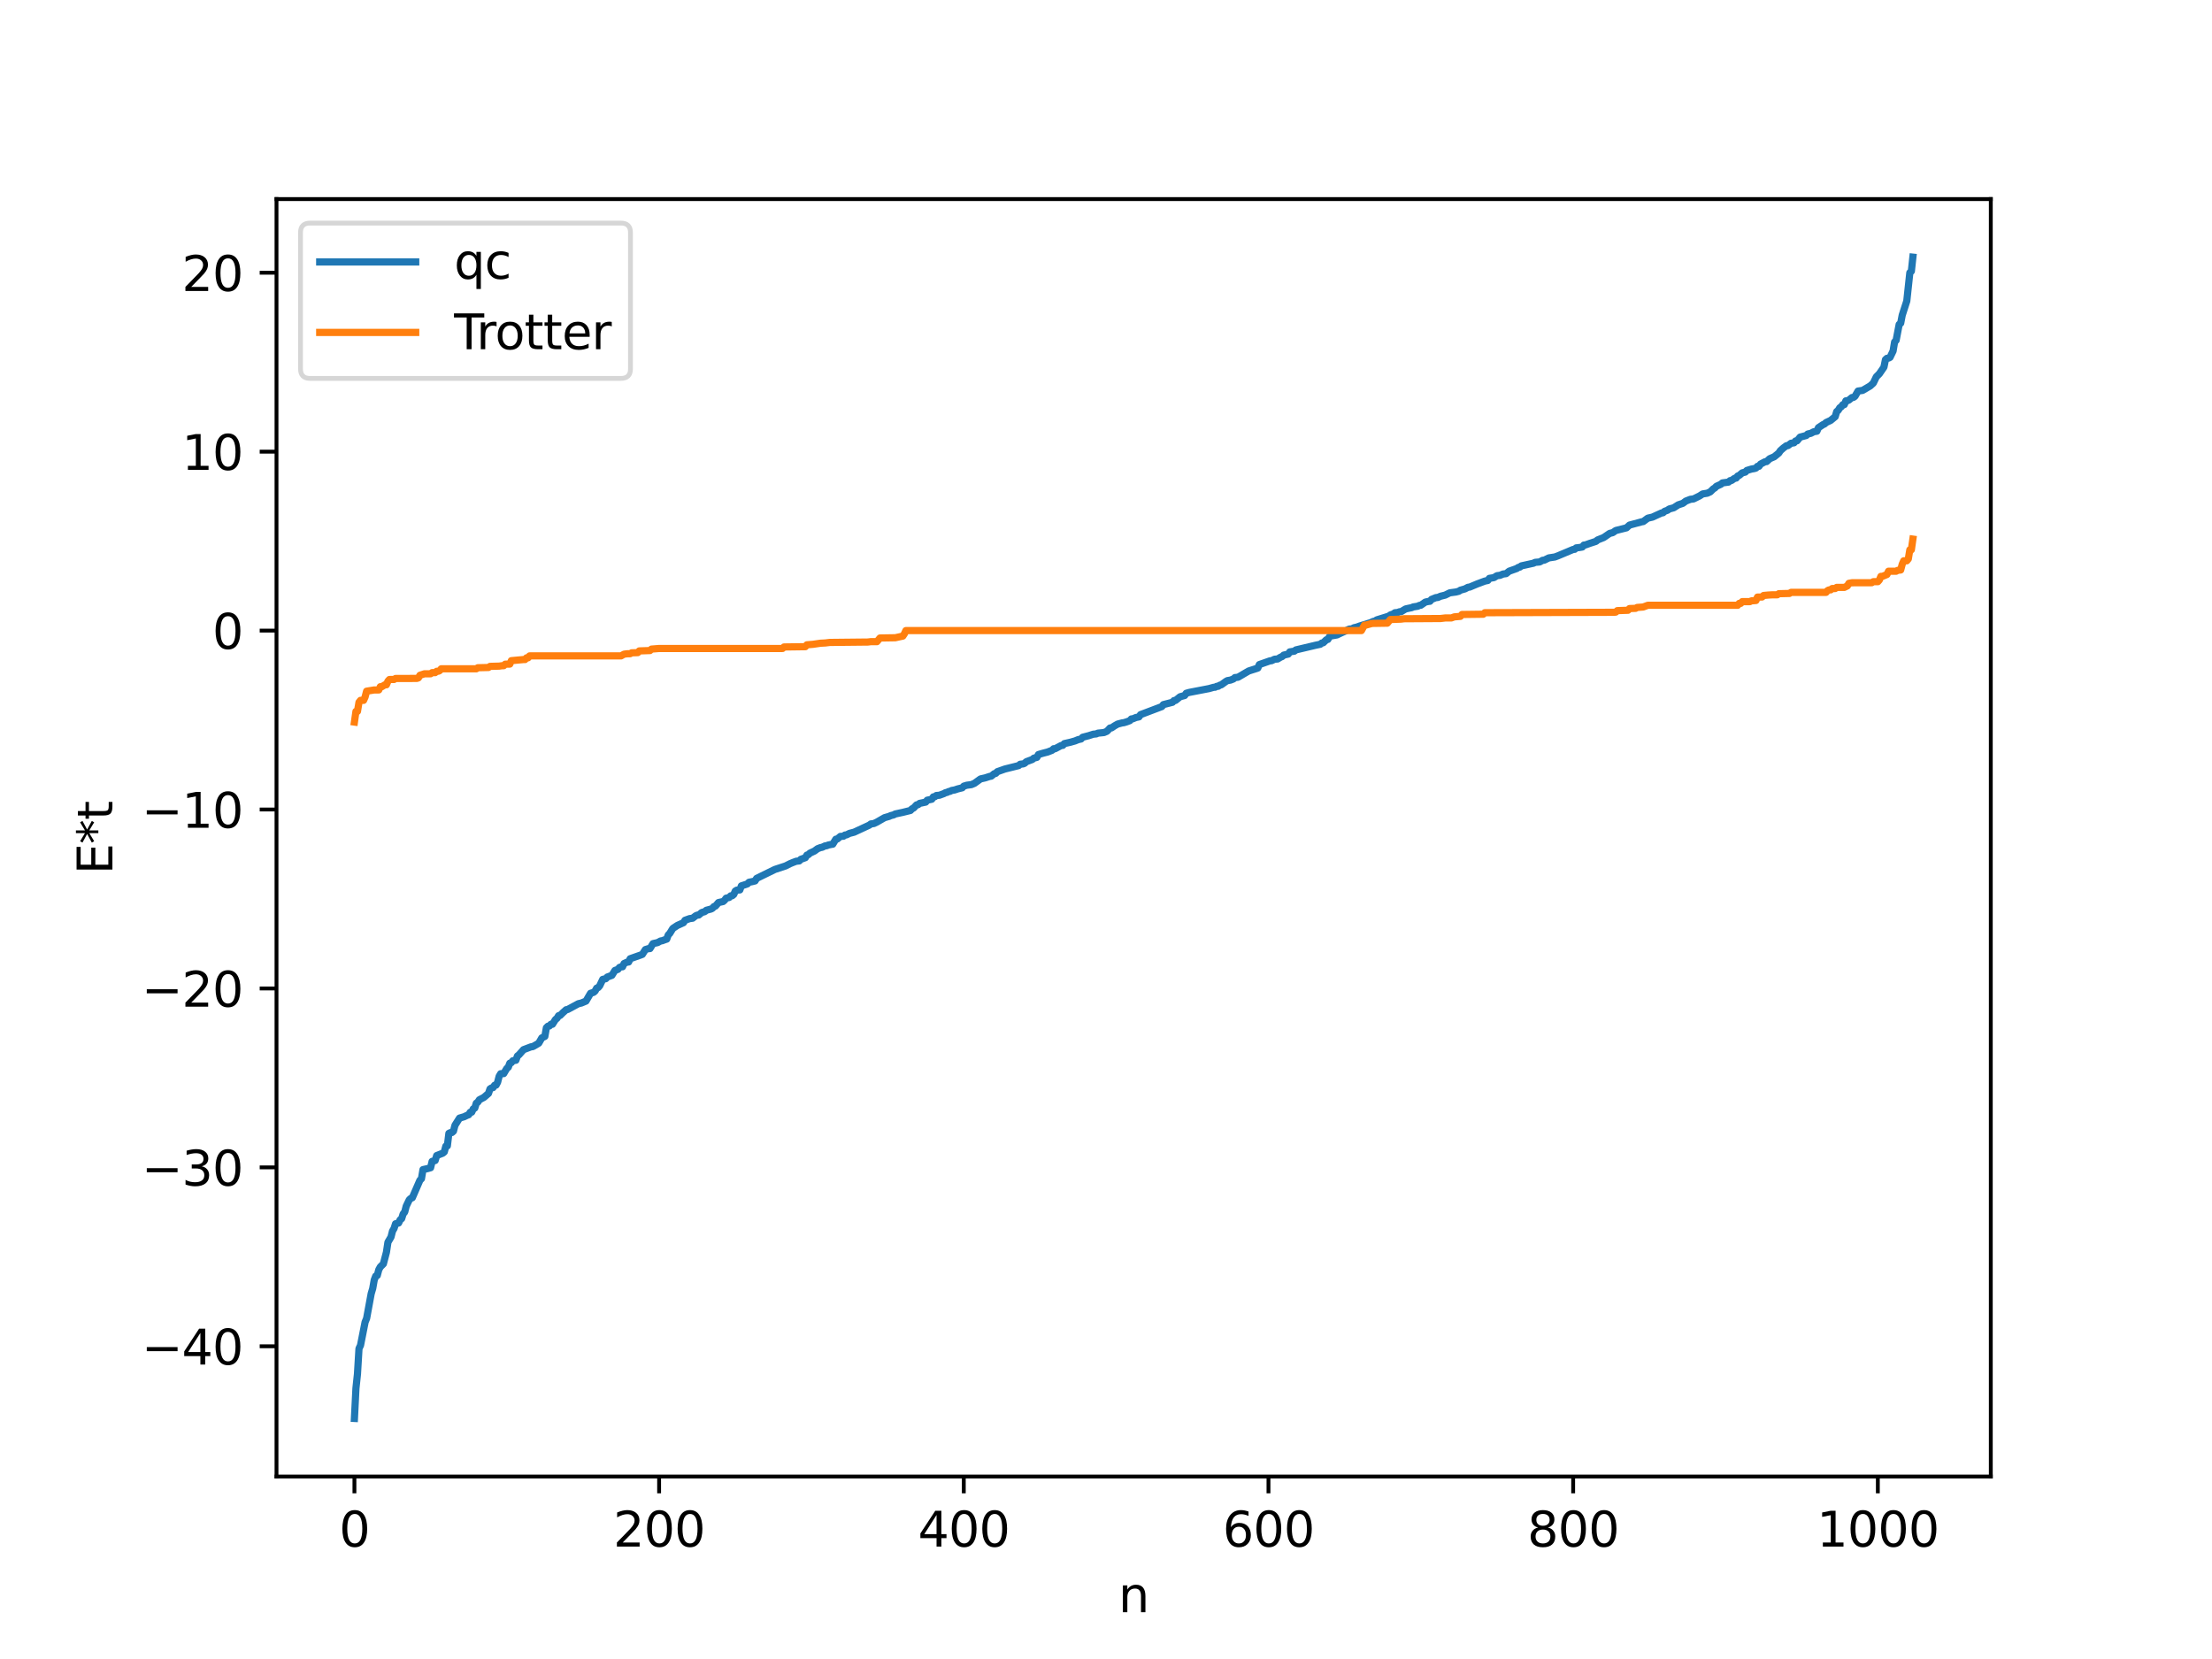 <?xml version="1.0" encoding="utf-8" standalone="no"?>
<!DOCTYPE svg PUBLIC "-//W3C//DTD SVG 1.1//EN"
  "http://www.w3.org/Graphics/SVG/1.1/DTD/svg11.dtd">
<svg xmlns:xlink="http://www.w3.org/1999/xlink" width="460.8pt" height="345.6pt" viewBox="0 0 460.8 345.6" xmlns="http://www.w3.org/2000/svg" version="1.1">
 <defs>
  <style type="text/css">*{stroke-linejoin: round; stroke-linecap: butt}</style>
 </defs>
 <g id="figure_1">
  <g id="patch_1">
   <path d="M 0 345.6 
L 460.8 345.6 
L 460.8 0 
L 0 0 
z
" style="fill: #ffffff"/>
  </g>
  <g id="axes_1">
   <g id="patch_2">
    <path d="M 57.6 307.584 
L 414.72 307.584 
L 414.72 41.472 
L 57.6 41.472 
z
" style="fill: #ffffff"/>
   </g>
   <g id="matplotlib.axis_1">
    <g id="xtick_1">
     <g id="line2d_1">
      <defs>
       <path id="me946440f01" d="M 0 0 
L 0 3.5 
" style="stroke: #000000; stroke-width: 0.8"/>
      </defs>
      <g>
       <use xlink:href="#me946440f01" x="73.833" y="307.584" style="stroke: #000000; stroke-width: 0.8"/>
      </g>
     </g>
     <g id="text_1">
      <!-- 0 -->
      <g transform="translate(70.651 322.182) scale(0.1 -0.1)">
       <defs>
        <path id="DejaVuSans-30" d="M 2034 4250 
Q 1547 4250 1301 3770 
Q 1056 3291 1056 2328 
Q 1056 1369 1301 889 
Q 1547 409 2034 409 
Q 2525 409 2770 889 
Q 3016 1369 3016 2328 
Q 3016 3291 2770 3770 
Q 2525 4250 2034 4250 
z
M 2034 4750 
Q 2819 4750 3233 4129 
Q 3647 3509 3647 2328 
Q 3647 1150 3233 529 
Q 2819 -91 2034 -91 
Q 1250 -91 836 529 
Q 422 1150 422 2328 
Q 422 3509 836 4129 
Q 1250 4750 2034 4750 
z
" transform="scale(0.016)"/>
       </defs>
       <use xlink:href="#DejaVuSans-30"/>
      </g>
     </g>
    </g>
    <g id="xtick_2">
     <g id="line2d_2">
      <g>
       <use xlink:href="#me946440f01" x="137.304" y="307.584" style="stroke: #000000; stroke-width: 0.8"/>
      </g>
     </g>
     <g id="text_2">
      <!-- 200 -->
      <g transform="translate(127.76 322.182) scale(0.1 -0.1)">
       <defs>
        <path id="DejaVuSans-32" d="M 1228 531 
L 3431 531 
L 3431 0 
L 469 0 
L 469 531 
Q 828 903 1448 1529 
Q 2069 2156 2228 2338 
Q 2531 2678 2651 2914 
Q 2772 3150 2772 3378 
Q 2772 3750 2511 3984 
Q 2250 4219 1831 4219 
Q 1534 4219 1204 4116 
Q 875 4013 500 3803 
L 500 4441 
Q 881 4594 1212 4672 
Q 1544 4750 1819 4750 
Q 2544 4750 2975 4387 
Q 3406 4025 3406 3419 
Q 3406 3131 3298 2873 
Q 3191 2616 2906 2266 
Q 2828 2175 2409 1742 
Q 1991 1309 1228 531 
z
" transform="scale(0.016)"/>
       </defs>
       <use xlink:href="#DejaVuSans-32"/>
       <use xlink:href="#DejaVuSans-30" x="63.623"/>
       <use xlink:href="#DejaVuSans-30" x="127.246"/>
      </g>
     </g>
    </g>
    <g id="xtick_3">
     <g id="line2d_3">
      <g>
       <use xlink:href="#me946440f01" x="200.775" y="307.584" style="stroke: #000000; stroke-width: 0.8"/>
      </g>
     </g>
     <g id="text_3">
      <!-- 400 -->
      <g transform="translate(191.231 322.182) scale(0.1 -0.1)">
       <defs>
        <path id="DejaVuSans-34" d="M 2419 4116 
L 825 1625 
L 2419 1625 
L 2419 4116 
z
M 2253 4666 
L 3047 4666 
L 3047 1625 
L 3713 1625 
L 3713 1100 
L 3047 1100 
L 3047 0 
L 2419 0 
L 2419 1100 
L 313 1100 
L 313 1709 
L 2253 4666 
z
" transform="scale(0.016)"/>
       </defs>
       <use xlink:href="#DejaVuSans-34"/>
       <use xlink:href="#DejaVuSans-30" x="63.623"/>
       <use xlink:href="#DejaVuSans-30" x="127.246"/>
      </g>
     </g>
    </g>
    <g id="xtick_4">
     <g id="line2d_4">
      <g>
       <use xlink:href="#me946440f01" x="264.246" y="307.584" style="stroke: #000000; stroke-width: 0.8"/>
      </g>
     </g>
     <g id="text_4">
      <!-- 600 -->
      <g transform="translate(254.702 322.182) scale(0.1 -0.1)">
       <defs>
        <path id="DejaVuSans-36" d="M 2113 2584 
Q 1688 2584 1439 2293 
Q 1191 2003 1191 1497 
Q 1191 994 1439 701 
Q 1688 409 2113 409 
Q 2538 409 2786 701 
Q 3034 994 3034 1497 
Q 3034 2003 2786 2293 
Q 2538 2584 2113 2584 
z
M 3366 4563 
L 3366 3988 
Q 3128 4100 2886 4159 
Q 2644 4219 2406 4219 
Q 1781 4219 1451 3797 
Q 1122 3375 1075 2522 
Q 1259 2794 1537 2939 
Q 1816 3084 2150 3084 
Q 2853 3084 3261 2657 
Q 3669 2231 3669 1497 
Q 3669 778 3244 343 
Q 2819 -91 2113 -91 
Q 1303 -91 875 529 
Q 447 1150 447 2328 
Q 447 3434 972 4092 
Q 1497 4750 2381 4750 
Q 2619 4750 2861 4703 
Q 3103 4656 3366 4563 
z
" transform="scale(0.016)"/>
       </defs>
       <use xlink:href="#DejaVuSans-36"/>
       <use xlink:href="#DejaVuSans-30" x="63.623"/>
       <use xlink:href="#DejaVuSans-30" x="127.246"/>
      </g>
     </g>
    </g>
    <g id="xtick_5">
     <g id="line2d_5">
      <g>
       <use xlink:href="#me946440f01" x="327.717" y="307.584" style="stroke: #000000; stroke-width: 0.8"/>
      </g>
     </g>
     <g id="text_5">
      <!-- 800 -->
      <g transform="translate(318.173 322.182) scale(0.1 -0.1)">
       <defs>
        <path id="DejaVuSans-38" d="M 2034 2216 
Q 1584 2216 1326 1975 
Q 1069 1734 1069 1313 
Q 1069 891 1326 650 
Q 1584 409 2034 409 
Q 2484 409 2743 651 
Q 3003 894 3003 1313 
Q 3003 1734 2745 1975 
Q 2488 2216 2034 2216 
z
M 1403 2484 
Q 997 2584 770 2862 
Q 544 3141 544 3541 
Q 544 4100 942 4425 
Q 1341 4750 2034 4750 
Q 2731 4750 3128 4425 
Q 3525 4100 3525 3541 
Q 3525 3141 3298 2862 
Q 3072 2584 2669 2484 
Q 3125 2378 3379 2068 
Q 3634 1759 3634 1313 
Q 3634 634 3220 271 
Q 2806 -91 2034 -91 
Q 1263 -91 848 271 
Q 434 634 434 1313 
Q 434 1759 690 2068 
Q 947 2378 1403 2484 
z
M 1172 3481 
Q 1172 3119 1398 2916 
Q 1625 2713 2034 2713 
Q 2441 2713 2670 2916 
Q 2900 3119 2900 3481 
Q 2900 3844 2670 4047 
Q 2441 4250 2034 4250 
Q 1625 4250 1398 4047 
Q 1172 3844 1172 3481 
z
" transform="scale(0.016)"/>
       </defs>
       <use xlink:href="#DejaVuSans-38"/>
       <use xlink:href="#DejaVuSans-30" x="63.623"/>
       <use xlink:href="#DejaVuSans-30" x="127.246"/>
      </g>
     </g>
    </g>
    <g id="xtick_6">
     <g id="line2d_6">
      <g>
       <use xlink:href="#me946440f01" x="391.188" y="307.584" style="stroke: #000000; stroke-width: 0.8"/>
      </g>
     </g>
     <g id="text_6">
      <!-- 1000 -->
      <g transform="translate(378.463 322.182) scale(0.1 -0.1)">
       <defs>
        <path id="DejaVuSans-31" d="M 794 531 
L 1825 531 
L 1825 4091 
L 703 3866 
L 703 4441 
L 1819 4666 
L 2450 4666 
L 2450 531 
L 3481 531 
L 3481 0 
L 794 0 
L 794 531 
z
" transform="scale(0.016)"/>
       </defs>
       <use xlink:href="#DejaVuSans-31"/>
       <use xlink:href="#DejaVuSans-30" x="63.623"/>
       <use xlink:href="#DejaVuSans-30" x="127.246"/>
       <use xlink:href="#DejaVuSans-30" x="190.869"/>
      </g>
     </g>
    </g>
    <g id="text_7">
     <!-- n -->
     <g transform="translate(232.991 335.861) scale(0.1 -0.1)">
      <defs>
       <path id="DejaVuSans-6e" d="M 3513 2113 
L 3513 0 
L 2938 0 
L 2938 2094 
Q 2938 2591 2744 2837 
Q 2550 3084 2163 3084 
Q 1697 3084 1428 2787 
Q 1159 2491 1159 1978 
L 1159 0 
L 581 0 
L 581 3500 
L 1159 3500 
L 1159 2956 
Q 1366 3272 1645 3428 
Q 1925 3584 2291 3584 
Q 2894 3584 3203 3211 
Q 3513 2838 3513 2113 
z
" transform="scale(0.016)"/>
      </defs>
      <use xlink:href="#DejaVuSans-6e"/>
     </g>
    </g>
   </g>
   <g id="matplotlib.axis_2">
    <g id="ytick_1">
     <g id="line2d_7">
      <defs>
       <path id="m205c041dcc" d="M 0 0 
L -3.5 0 
" style="stroke: #000000; stroke-width: 0.8"/>
      </defs>
      <g>
       <use xlink:href="#m205c041dcc" x="57.6" y="280.46" style="stroke: #000000; stroke-width: 0.8"/>
      </g>
     </g>
     <g id="text_8">
      <!-- −40 -->
      <g transform="translate(29.495 284.259) scale(0.1 -0.1)">
       <defs>
        <path id="DejaVuSans-2212" d="M 678 2272 
L 4684 2272 
L 4684 1741 
L 678 1741 
L 678 2272 
z
" transform="scale(0.016)"/>
       </defs>
       <use xlink:href="#DejaVuSans-2212"/>
       <use xlink:href="#DejaVuSans-34" x="83.789"/>
       <use xlink:href="#DejaVuSans-30" x="147.412"/>
      </g>
     </g>
    </g>
    <g id="ytick_2">
     <g id="line2d_8">
      <g>
       <use xlink:href="#m205c041dcc" x="57.6" y="243.186" style="stroke: #000000; stroke-width: 0.8"/>
      </g>
     </g>
     <g id="text_9">
      <!-- −30 -->
      <g transform="translate(29.495 246.985) scale(0.1 -0.1)">
       <defs>
        <path id="DejaVuSans-33" d="M 2597 2516 
Q 3050 2419 3304 2112 
Q 3559 1806 3559 1356 
Q 3559 666 3084 287 
Q 2609 -91 1734 -91 
Q 1441 -91 1130 -33 
Q 819 25 488 141 
L 488 750 
Q 750 597 1062 519 
Q 1375 441 1716 441 
Q 2309 441 2620 675 
Q 2931 909 2931 1356 
Q 2931 1769 2642 2001 
Q 2353 2234 1838 2234 
L 1294 2234 
L 1294 2753 
L 1863 2753 
Q 2328 2753 2575 2939 
Q 2822 3125 2822 3475 
Q 2822 3834 2567 4026 
Q 2313 4219 1838 4219 
Q 1578 4219 1281 4162 
Q 984 4106 628 3988 
L 628 4550 
Q 988 4650 1302 4700 
Q 1616 4750 1894 4750 
Q 2613 4750 3031 4423 
Q 3450 4097 3450 3541 
Q 3450 3153 3228 2886 
Q 3006 2619 2597 2516 
z
" transform="scale(0.016)"/>
       </defs>
       <use xlink:href="#DejaVuSans-2212"/>
       <use xlink:href="#DejaVuSans-33" x="83.789"/>
       <use xlink:href="#DejaVuSans-30" x="147.412"/>
      </g>
     </g>
    </g>
    <g id="ytick_3">
     <g id="line2d_9">
      <g>
       <use xlink:href="#m205c041dcc" x="57.6" y="205.912" style="stroke: #000000; stroke-width: 0.8"/>
      </g>
     </g>
     <g id="text_10">
      <!-- −20 -->
      <g transform="translate(29.495 209.711) scale(0.1 -0.1)">
       <use xlink:href="#DejaVuSans-2212"/>
       <use xlink:href="#DejaVuSans-32" x="83.789"/>
       <use xlink:href="#DejaVuSans-30" x="147.412"/>
      </g>
     </g>
    </g>
    <g id="ytick_4">
     <g id="line2d_10">
      <g>
       <use xlink:href="#m205c041dcc" x="57.6" y="168.637" style="stroke: #000000; stroke-width: 0.8"/>
      </g>
     </g>
     <g id="text_11">
      <!-- −10 -->
      <g transform="translate(29.495 172.437) scale(0.1 -0.1)">
       <use xlink:href="#DejaVuSans-2212"/>
       <use xlink:href="#DejaVuSans-31" x="83.789"/>
       <use xlink:href="#DejaVuSans-30" x="147.412"/>
      </g>
     </g>
    </g>
    <g id="ytick_5">
     <g id="line2d_11">
      <g>
       <use xlink:href="#m205c041dcc" x="57.6" y="131.363" style="stroke: #000000; stroke-width: 0.8"/>
      </g>
     </g>
     <g id="text_12">
      <!-- 0 -->
      <g transform="translate(44.237 135.162) scale(0.1 -0.1)">
       <use xlink:href="#DejaVuSans-30"/>
      </g>
     </g>
    </g>
    <g id="ytick_6">
     <g id="line2d_12">
      <g>
       <use xlink:href="#m205c041dcc" x="57.6" y="94.089" style="stroke: #000000; stroke-width: 0.8"/>
      </g>
     </g>
     <g id="text_13">
      <!-- 10 -->
      <g transform="translate(37.875 97.888) scale(0.1 -0.1)">
       <use xlink:href="#DejaVuSans-31"/>
       <use xlink:href="#DejaVuSans-30" x="63.623"/>
      </g>
     </g>
    </g>
    <g id="ytick_7">
     <g id="line2d_13">
      <g>
       <use xlink:href="#m205c041dcc" x="57.6" y="56.815" style="stroke: #000000; stroke-width: 0.8"/>
      </g>
     </g>
     <g id="text_14">
      <!-- 20 -->
      <g transform="translate(37.875 60.614) scale(0.1 -0.1)">
       <use xlink:href="#DejaVuSans-32"/>
       <use xlink:href="#DejaVuSans-30" x="63.623"/>
      </g>
     </g>
    </g>
    <g id="text_15">
     <!-- E*t -->
     <g transform="translate(23.416 182.148) rotate(-90) scale(0.1 -0.1)">
      <defs>
       <path id="DejaVuSans-45" d="M 628 4666 
L 3578 4666 
L 3578 4134 
L 1259 4134 
L 1259 2753 
L 3481 2753 
L 3481 2222 
L 1259 2222 
L 1259 531 
L 3634 531 
L 3634 0 
L 628 0 
L 628 4666 
z
" transform="scale(0.016)"/>
       <path id="DejaVuSans-2a" d="M 3009 3897 
L 1888 3291 
L 3009 2681 
L 2828 2375 
L 1778 3009 
L 1778 1831 
L 1422 1831 
L 1422 3009 
L 372 2375 
L 191 2681 
L 1313 3291 
L 191 3897 
L 372 4206 
L 1422 3572 
L 1422 4750 
L 1778 4750 
L 1778 3572 
L 2828 4206 
L 3009 3897 
z
" transform="scale(0.016)"/>
       <path id="DejaVuSans-74" d="M 1172 4494 
L 1172 3500 
L 2356 3500 
L 2356 3053 
L 1172 3053 
L 1172 1153 
Q 1172 725 1289 603 
Q 1406 481 1766 481 
L 2356 481 
L 2356 0 
L 1766 0 
Q 1100 0 847 248 
Q 594 497 594 1153 
L 594 3053 
L 172 3053 
L 172 3500 
L 594 3500 
L 594 4494 
L 1172 4494 
z
" transform="scale(0.016)"/>
      </defs>
      <use xlink:href="#DejaVuSans-45"/>
      <use xlink:href="#DejaVuSans-2a" x="63.184"/>
      <use xlink:href="#DejaVuSans-74" x="113.184"/>
     </g>
    </g>
   </g>
   <g id="line2d_14">
    <path d="M 73.833 295.488 
L 74.15 289.204 
L 74.467 286.227 
L 74.785 280.932 
L 75.102 280.257 
L 76.054 275.429 
L 76.372 274.648 
L 77.324 269.487 
L 77.641 268.42 
L 77.958 266.646 
L 78.276 265.821 
L 78.593 265.701 
L 78.91 264.495 
L 79.228 263.919 
L 79.862 263.285 
L 80.497 260.873 
L 80.815 258.773 
L 81.449 257.7 
L 81.767 256.456 
L 82.084 255.918 
L 82.401 254.931 
L 83.036 254.778 
L 83.353 254.112 
L 83.671 253.865 
L 83.988 252.871 
L 84.305 252.489 
L 84.623 251.265 
L 85.258 249.943 
L 85.575 249.652 
L 85.892 249.513 
L 87.479 245.863 
L 87.796 245.551 
L 88.114 243.647 
L 89.066 243.439 
L 89.7 243.263 
L 90.018 241.939 
L 90.653 241.76 
L 90.97 240.728 
L 92.239 240.227 
L 92.557 239.955 
L 92.874 238.766 
L 93.191 238.714 
L 93.509 236.101 
L 93.826 235.942 
L 94.143 235.924 
L 94.461 235.646 
L 94.778 234.421 
L 95.73 232.92 
L 96.682 232.639 
L 97.317 232.336 
L 97.634 232.222 
L 97.952 231.705 
L 98.269 231.681 
L 98.586 231 
L 98.904 230.834 
L 99.221 229.816 
L 99.539 229.593 
L 99.856 229.106 
L 100.808 228.605 
L 101.76 227.781 
L 102.077 226.841 
L 102.395 226.635 
L 102.712 226.57 
L 103.029 226.087 
L 103.347 226.043 
L 103.664 225.441 
L 103.981 224.214 
L 104.299 223.676 
L 104.934 223.651 
L 105.568 222.585 
L 105.886 222.32 
L 106.203 221.488 
L 106.52 221.373 
L 106.838 220.972 
L 107.472 220.869 
L 107.79 219.985 
L 108.107 219.741 
L 109.059 218.665 
L 110.646 218.064 
L 110.963 218.041 
L 111.598 217.689 
L 112.233 217.311 
L 112.867 216.21 
L 113.502 215.907 
L 113.82 214.101 
L 114.137 213.783 
L 114.454 213.728 
L 114.772 213.374 
L 115.089 213.368 
L 115.724 212.368 
L 116.041 212.132 
L 116.358 211.592 
L 116.676 211.536 
L 117.31 210.913 
L 117.945 210.345 
L 118.262 210.293 
L 120.484 209.094 
L 121.119 208.945 
L 122.071 208.545 
L 123.023 206.919 
L 123.658 206.725 
L 123.975 206.441 
L 124.292 205.852 
L 124.61 205.723 
L 124.927 205.359 
L 125.562 204.019 
L 126.196 203.883 
L 126.514 203.531 
L 127.466 203.185 
L 128.1 202.165 
L 128.735 201.931 
L 129.053 201.537 
L 129.37 201.407 
L 129.687 201.399 
L 130.005 200.718 
L 130.639 200.423 
L 130.957 200.4 
L 131.274 199.721 
L 133.496 198.937 
L 133.813 198.811 
L 134.448 197.812 
L 135.082 197.617 
L 135.4 197.606 
L 136.034 196.571 
L 136.986 196.362 
L 137.621 196.015 
L 137.939 195.974 
L 138.573 195.737 
L 138.891 195.635 
L 139.208 194.763 
L 139.525 194.447 
L 140.16 193.411 
L 141.112 192.782 
L 142.381 192.214 
L 142.699 191.714 
L 143.651 191.365 
L 144.286 191.278 
L 144.92 190.788 
L 145.238 190.637 
L 145.555 190.618 
L 146.19 190.091 
L 146.824 189.907 
L 147.142 189.627 
L 148.094 189.373 
L 148.411 189.219 
L 148.729 188.858 
L 149.046 188.755 
L 149.681 188.015 
L 150.633 187.808 
L 150.95 187.53 
L 151.267 187.105 
L 151.902 186.962 
L 152.22 186.62 
L 152.537 186.597 
L 152.854 186.333 
L 153.172 185.626 
L 153.489 185.434 
L 154.124 185.386 
L 154.441 184.543 
L 155.393 184.239 
L 155.71 184.123 
L 156.028 183.794 
L 156.662 183.668 
L 157.297 183.513 
L 157.615 182.987 
L 161.423 181.12 
L 163.644 180.393 
L 164.596 179.912 
L 165.231 179.651 
L 165.866 179.412 
L 166.5 179.345 
L 166.818 179.014 
L 167.77 178.673 
L 168.087 178.136 
L 168.405 178.03 
L 168.722 177.725 
L 169.674 177.282 
L 170.309 176.808 
L 170.943 176.562 
L 171.261 176.509 
L 171.896 176.204 
L 172.213 176.182 
L 172.53 176.039 
L 173.165 175.908 
L 173.482 175.859 
L 174.117 174.821 
L 174.434 174.775 
L 175.069 174.238 
L 175.704 174.199 
L 176.021 173.954 
L 176.339 173.921 
L 176.973 173.605 
L 177.925 173.361 
L 181.099 171.888 
L 181.416 171.642 
L 182.051 171.554 
L 182.686 171.249 
L 184.272 170.336 
L 185.224 170.065 
L 185.542 169.91 
L 186.177 169.747 
L 186.494 169.568 
L 188.081 169.226 
L 189.667 168.833 
L 189.985 168.482 
L 190.302 168.35 
L 190.937 167.674 
L 191.254 167.627 
L 191.572 167.359 
L 192.841 167.091 
L 193.158 166.696 
L 194.11 166.495 
L 194.428 166.001 
L 194.745 165.972 
L 195.062 165.716 
L 195.697 165.664 
L 196.649 165.312 
L 196.967 165.122 
L 197.284 165.08 
L 197.601 164.897 
L 197.919 164.85 
L 198.236 164.672 
L 198.871 164.563 
L 199.505 164.348 
L 200.458 164.112 
L 200.775 163.767 
L 201.41 163.577 
L 202.362 163.449 
L 202.996 163.182 
L 204.266 162.263 
L 205.218 162.05 
L 206.17 161.741 
L 206.487 161.688 
L 207.122 161.176 
L 207.439 161.103 
L 207.757 160.761 
L 209.343 160.199 
L 212.2 159.491 
L 212.517 159.21 
L 213.152 159.13 
L 213.469 158.998 
L 213.786 158.686 
L 215.056 158.212 
L 215.373 157.935 
L 216.008 157.772 
L 216.325 157.184 
L 217.277 156.905 
L 218.229 156.661 
L 219.181 156.293 
L 219.499 155.97 
L 219.816 155.968 
L 221.086 155.291 
L 221.403 155.274 
L 221.72 154.905 
L 222.99 154.619 
L 223.942 154.35 
L 224.577 154.09 
L 225.211 153.942 
L 225.529 153.586 
L 226.798 153.256 
L 227.75 152.949 
L 228.385 152.885 
L 228.702 152.731 
L 229.972 152.603 
L 230.606 152.337 
L 231.241 151.653 
L 231.558 151.63 
L 232.193 151.2 
L 232.828 150.839 
L 233.78 150.587 
L 234.097 150.554 
L 234.732 150.362 
L 235.367 150.121 
L 235.684 149.769 
L 236.001 149.734 
L 236.636 149.471 
L 237.271 149.339 
L 237.588 148.876 
L 242.031 147.195 
L 242.348 146.785 
L 244.253 146.296 
L 244.57 145.94 
L 244.887 145.91 
L 245.522 145.401 
L 245.839 145.142 
L 246.791 144.887 
L 247.109 144.424 
L 247.743 144.241 
L 251.869 143.445 
L 252.821 143.178 
L 253.139 143.159 
L 253.456 142.977 
L 253.773 142.967 
L 254.091 142.74 
L 254.408 142.665 
L 255.36 141.975 
L 255.677 141.787 
L 256.312 141.681 
L 256.947 141.438 
L 257.264 141.15 
L 257.899 141.085 
L 260.12 139.783 
L 262.024 139.166 
L 262.342 138.444 
L 264.563 137.663 
L 264.881 137.642 
L 265.515 137.329 
L 266.15 137.278 
L 266.785 136.893 
L 267.102 136.773 
L 267.42 136.472 
L 268.372 136.255 
L 268.689 135.796 
L 269.641 135.648 
L 269.958 135.388 
L 274.084 134.411 
L 275.036 134.212 
L 275.353 133.955 
L 275.671 133.889 
L 276.305 133.274 
L 276.623 133.202 
L 276.94 132.653 
L 277.258 132.489 
L 278.527 132.264 
L 279.479 131.805 
L 280.114 131.527 
L 281.066 131.053 
L 281.7 130.99 
L 282.018 130.781 
L 282.653 130.63 
L 283.287 130.397 
L 285.509 129.711 
L 286.143 129.424 
L 286.461 129.411 
L 286.778 129.14 
L 289.317 128.352 
L 289.634 128.106 
L 290.269 127.882 
L 290.586 127.647 
L 291.221 127.582 
L 291.539 127.435 
L 291.856 127.434 
L 292.808 126.856 
L 293.443 126.713 
L 294.077 126.586 
L 294.395 126.434 
L 295.029 126.337 
L 295.347 126.287 
L 295.664 126.119 
L 295.981 126.083 
L 296.934 125.422 
L 297.568 125.288 
L 297.886 125.255 
L 298.203 124.869 
L 299.155 124.484 
L 299.472 124.481 
L 300.107 124.206 
L 301.059 123.97 
L 302.011 123.497 
L 303.281 123.325 
L 303.915 123.167 
L 304.233 122.942 
L 305.185 122.675 
L 305.82 122.336 
L 306.137 122.311 
L 307.724 121.646 
L 309.31 121.054 
L 309.945 120.92 
L 310.262 120.483 
L 311.215 120.328 
L 311.849 119.929 
L 312.484 119.85 
L 313.119 119.579 
L 313.753 119.499 
L 314.388 118.988 
L 315.975 118.427 
L 316.292 118.199 
L 316.61 118.138 
L 316.927 117.883 
L 319.466 117.321 
L 319.783 117.148 
L 320.735 117.068 
L 321.37 116.717 
L 321.687 116.699 
L 322.639 116.224 
L 323.909 116.029 
L 324.543 115.791 
L 327.717 114.457 
L 328.034 114.432 
L 328.352 114.137 
L 328.986 114.063 
L 329.621 113.956 
L 329.939 113.555 
L 330.256 113.527 
L 331.208 113.185 
L 332.477 112.774 
L 332.795 112.486 
L 334.064 111.983 
L 335.334 111.114 
L 335.968 110.957 
L 336.603 110.514 
L 338.824 109.958 
L 339.459 109.384 
L 341.998 108.702 
L 342.315 108.649 
L 343.267 107.945 
L 344.22 107.728 
L 346.124 106.861 
L 346.441 106.816 
L 346.758 106.52 
L 347.393 106.289 
L 347.71 106.039 
L 348.662 105.78 
L 349.615 105.169 
L 350.567 104.853 
L 351.201 104.378 
L 352.153 104.012 
L 352.788 103.94 
L 354.058 103.31 
L 354.692 102.894 
L 355.644 102.747 
L 356.279 102.46 
L 356.914 101.834 
L 357.231 101.654 
L 357.548 101.308 
L 358.5 100.88 
L 358.818 100.599 
L 360.087 100.428 
L 360.405 100.131 
L 360.722 100.08 
L 361.357 99.636 
L 361.674 99.596 
L 361.991 99.165 
L 362.309 99.039 
L 362.943 98.502 
L 363.578 98.347 
L 363.896 98.007 
L 364.848 97.715 
L 365.482 97.604 
L 365.8 97.499 
L 366.117 97.146 
L 366.434 97.14 
L 366.752 96.682 
L 367.704 96.183 
L 368.021 96.157 
L 368.656 95.561 
L 369.291 95.285 
L 369.608 95.15 
L 370.56 94.367 
L 370.877 93.889 
L 371.512 93.321 
L 372.147 92.855 
L 372.464 92.823 
L 373.099 92.344 
L 373.734 92.242 
L 374.051 91.861 
L 374.368 91.824 
L 375.003 91.056 
L 376.272 90.726 
L 376.59 90.414 
L 377.224 90.27 
L 377.859 89.936 
L 378.494 89.829 
L 378.811 89.097 
L 379.763 88.46 
L 380.081 88.33 
L 380.398 88.025 
L 381.35 87.582 
L 382.302 86.801 
L 382.62 85.736 
L 382.937 85.477 
L 383.254 84.948 
L 383.572 84.744 
L 383.889 84.307 
L 384.206 84.286 
L 384.524 83.504 
L 384.841 83.488 
L 385.158 83.338 
L 385.793 82.819 
L 386.11 82.78 
L 386.428 82.56 
L 387.062 81.466 
L 388.015 81.326 
L 389.601 80.393 
L 390.236 79.816 
L 390.871 78.5 
L 391.505 77.861 
L 392.458 76.477 
L 392.775 74.922 
L 393.092 74.641 
L 393.41 74.607 
L 393.727 74.443 
L 394.362 73.129 
L 394.679 71.244 
L 394.996 70.897 
L 395.631 67.582 
L 395.948 67.328 
L 396.266 65.661 
L 397.218 62.709 
L 397.853 56.806 
L 398.17 56.507 
L 398.487 53.568 
L 398.487 53.568 
" clip-path="url(#p76113a378e)" style="fill: none; stroke: #1f77b4; stroke-width: 1.5; stroke-linecap: square"/>
   </g>
   <g id="line2d_15">
    <path d="M 73.833 150.419 
L 74.15 148.196 
L 74.467 148.196 
L 74.785 146.295 
L 75.102 145.9 
L 75.737 145.9 
L 76.054 145.189 
L 76.372 143.988 
L 77.958 143.729 
L 78.91 143.729 
L 79.228 143.051 
L 79.545 143.051 
L 80.18 142.655 
L 80.497 142.655 
L 80.815 141.906 
L 81.132 141.553 
L 82.084 141.547 
L 82.401 141.339 
L 86.844 141.327 
L 87.162 141.212 
L 87.479 140.67 
L 88.431 140.362 
L 89.7 140.362 
L 90.018 140.122 
L 90.653 140.122 
L 90.97 139.843 
L 91.287 139.843 
L 91.605 139.698 
L 91.922 139.324 
L 99.221 139.324 
L 99.539 139.101 
L 101.76 139.049 
L 102.077 138.818 
L 103.981 138.766 
L 104.616 138.676 
L 104.934 138.676 
L 105.251 138.359 
L 106.203 138.343 
L 106.52 137.629 
L 109.059 137.394 
L 109.377 137.394 
L 109.694 137.033 
L 110.011 137.033 
L 110.329 136.635 
L 129.37 136.634 
L 130.005 136.277 
L 130.639 136.195 
L 131.274 136.181 
L 131.591 135.996 
L 132.861 135.953 
L 133.178 135.597 
L 135.4 135.522 
L 135.717 135.218 
L 137.304 135.091 
L 163.01 135.091 
L 163.327 134.775 
L 167.77 134.717 
L 168.087 134.326 
L 169.357 134.222 
L 170.943 133.993 
L 171.896 133.944 
L 172.848 133.831 
L 180.781 133.748 
L 181.416 133.667 
L 182.686 133.667 
L 183.32 132.907 
L 186.494 132.856 
L 188.081 132.509 
L 188.398 132.037 
L 188.715 131.363 
L 283.605 131.363 
L 284.239 130.217 
L 284.557 130.217 
L 285.826 129.87 
L 289 129.819 
L 289.634 129.059 
L 291.856 128.978 
L 292.491 128.895 
L 300.107 128.847 
L 301.059 128.733 
L 302.329 128.733 
L 302.963 128.504 
L 304.233 128.4 
L 304.55 128.009 
L 308.993 127.952 
L 309.31 127.636 
L 336.286 127.55 
L 336.603 127.509 
L 336.92 127.204 
L 339.142 127.13 
L 339.459 126.773 
L 340.729 126.73 
L 341.046 126.545 
L 342.315 126.449 
L 343.267 126.092 
L 361.991 126.092 
L 362.309 125.693 
L 362.626 125.693 
L 362.943 125.332 
L 364.53 125.332 
L 364.848 125.168 
L 365.8 125.097 
L 366.117 124.383 
L 367.069 124.367 
L 367.386 124.05 
L 368.339 123.96 
L 369.291 123.908 
L 370.243 123.908 
L 370.56 123.678 
L 372.781 123.625 
L 373.099 123.402 
L 380.398 123.402 
L 380.715 123.029 
L 381.033 122.883 
L 381.35 122.883 
L 381.667 122.604 
L 382.302 122.604 
L 382.62 122.364 
L 384.206 122.364 
L 384.841 122.056 
L 385.158 121.514 
L 385.793 121.4 
L 388.967 121.388 
L 389.919 121.388 
L 390.236 121.179 
L 391.188 121.173 
L 391.505 120.82 
L 391.823 120.071 
L 392.14 120.071 
L 393.092 119.675 
L 393.41 118.997 
L 394.996 118.997 
L 395.314 118.812 
L 395.948 118.738 
L 396.266 117.537 
L 396.583 116.826 
L 397.218 116.826 
L 397.535 116.431 
L 397.853 114.531 
L 398.17 114.531 
L 398.487 112.307 
L 398.487 112.307 
" clip-path="url(#p76113a378e)" style="fill: none; stroke: #ff7f0e; stroke-width: 1.5; stroke-linecap: square"/>
   </g>
   <g id="patch_3">
    <path d="M 57.6 307.584 
L 57.6 41.472 
" style="fill: none; stroke: #000000; stroke-width: 0.8; stroke-linejoin: miter; stroke-linecap: square"/>
   </g>
   <g id="patch_4">
    <path d="M 414.72 307.584 
L 414.72 41.472 
" style="fill: none; stroke: #000000; stroke-width: 0.8; stroke-linejoin: miter; stroke-linecap: square"/>
   </g>
   <g id="patch_5">
    <path d="M 57.6 307.584 
L 414.72 307.584 
" style="fill: none; stroke: #000000; stroke-width: 0.8; stroke-linejoin: miter; stroke-linecap: square"/>
   </g>
   <g id="patch_6">
    <path d="M 57.6 41.472 
L 414.72 41.472 
" style="fill: none; stroke: #000000; stroke-width: 0.8; stroke-linejoin: miter; stroke-linecap: square"/>
   </g>
   <g id="legend_1">
    <g id="patch_7">
     <path d="M 64.6 78.828 
L 129.342 78.828 
Q 131.342 78.828 131.342 76.828 
L 131.342 48.472 
Q 131.342 46.472 129.342 46.472 
L 64.6 46.472 
Q 62.6 46.472 62.6 48.472 
L 62.6 76.828 
Q 62.6 78.828 64.6 78.828 
z
" style="fill: #ffffff; opacity: 0.8; stroke: #cccccc; stroke-linejoin: miter"/>
    </g>
    <g id="line2d_16">
     <path d="M 66.6 54.57 
L 76.6 54.57 
L 86.6 54.57 
" style="fill: none; stroke: #1f77b4; stroke-width: 1.5; stroke-linecap: square"/>
    </g>
    <g id="text_16">
     <!-- qc -->
     <g transform="translate(94.6 58.07) scale(0.1 -0.1)">
      <defs>
       <path id="DejaVuSans-71" d="M 947 1747 
Q 947 1113 1208 752 
Q 1469 391 1925 391 
Q 2381 391 2643 752 
Q 2906 1113 2906 1747 
Q 2906 2381 2643 2742 
Q 2381 3103 1925 3103 
Q 1469 3103 1208 2742 
Q 947 2381 947 1747 
z
M 2906 525 
Q 2725 213 2448 61 
Q 2172 -91 1784 -91 
Q 1150 -91 751 415 
Q 353 922 353 1747 
Q 353 2572 751 3078 
Q 1150 3584 1784 3584 
Q 2172 3584 2448 3432 
Q 2725 3281 2906 2969 
L 2906 3500 
L 3481 3500 
L 3481 -1331 
L 2906 -1331 
L 2906 525 
z
" transform="scale(0.016)"/>
       <path id="DejaVuSans-63" d="M 3122 3366 
L 3122 2828 
Q 2878 2963 2633 3030 
Q 2388 3097 2138 3097 
Q 1578 3097 1268 2742 
Q 959 2388 959 1747 
Q 959 1106 1268 751 
Q 1578 397 2138 397 
Q 2388 397 2633 464 
Q 2878 531 3122 666 
L 3122 134 
Q 2881 22 2623 -34 
Q 2366 -91 2075 -91 
Q 1284 -91 818 406 
Q 353 903 353 1747 
Q 353 2603 823 3093 
Q 1294 3584 2113 3584 
Q 2378 3584 2631 3529 
Q 2884 3475 3122 3366 
z
" transform="scale(0.016)"/>
      </defs>
      <use xlink:href="#DejaVuSans-71"/>
      <use xlink:href="#DejaVuSans-63" x="63.477"/>
     </g>
    </g>
    <g id="line2d_17">
     <path d="M 66.6 69.249 
L 76.6 69.249 
L 86.6 69.249 
" style="fill: none; stroke: #ff7f0e; stroke-width: 1.5; stroke-linecap: square"/>
    </g>
    <g id="text_17">
     <!-- Trotter -->
     <g transform="translate(94.6 72.749) scale(0.1 -0.1)">
      <defs>
       <path id="DejaVuSans-54" d="M -19 4666 
L 3928 4666 
L 3928 4134 
L 2272 4134 
L 2272 0 
L 1638 0 
L 1638 4134 
L -19 4134 
L -19 4666 
z
" transform="scale(0.016)"/>
       <path id="DejaVuSans-72" d="M 2631 2963 
Q 2534 3019 2420 3045 
Q 2306 3072 2169 3072 
Q 1681 3072 1420 2755 
Q 1159 2438 1159 1844 
L 1159 0 
L 581 0 
L 581 3500 
L 1159 3500 
L 1159 2956 
Q 1341 3275 1631 3429 
Q 1922 3584 2338 3584 
Q 2397 3584 2469 3576 
Q 2541 3569 2628 3553 
L 2631 2963 
z
" transform="scale(0.016)"/>
       <path id="DejaVuSans-6f" d="M 1959 3097 
Q 1497 3097 1228 2736 
Q 959 2375 959 1747 
Q 959 1119 1226 758 
Q 1494 397 1959 397 
Q 2419 397 2687 759 
Q 2956 1122 2956 1747 
Q 2956 2369 2687 2733 
Q 2419 3097 1959 3097 
z
M 1959 3584 
Q 2709 3584 3137 3096 
Q 3566 2609 3566 1747 
Q 3566 888 3137 398 
Q 2709 -91 1959 -91 
Q 1206 -91 779 398 
Q 353 888 353 1747 
Q 353 2609 779 3096 
Q 1206 3584 1959 3584 
z
" transform="scale(0.016)"/>
       <path id="DejaVuSans-65" d="M 3597 1894 
L 3597 1613 
L 953 1613 
Q 991 1019 1311 708 
Q 1631 397 2203 397 
Q 2534 397 2845 478 
Q 3156 559 3463 722 
L 3463 178 
Q 3153 47 2828 -22 
Q 2503 -91 2169 -91 
Q 1331 -91 842 396 
Q 353 884 353 1716 
Q 353 2575 817 3079 
Q 1281 3584 2069 3584 
Q 2775 3584 3186 3129 
Q 3597 2675 3597 1894 
z
M 3022 2063 
Q 3016 2534 2758 2815 
Q 2500 3097 2075 3097 
Q 1594 3097 1305 2825 
Q 1016 2553 972 2059 
L 3022 2063 
z
" transform="scale(0.016)"/>
      </defs>
      <use xlink:href="#DejaVuSans-54"/>
      <use xlink:href="#DejaVuSans-72" x="46.334"/>
      <use xlink:href="#DejaVuSans-6f" x="85.197"/>
      <use xlink:href="#DejaVuSans-74" x="146.379"/>
      <use xlink:href="#DejaVuSans-74" x="185.588"/>
      <use xlink:href="#DejaVuSans-65" x="224.797"/>
      <use xlink:href="#DejaVuSans-72" x="286.32"/>
     </g>
    </g>
   </g>
  </g>
 </g>
 <defs>
  <clipPath id="p76113a378e">
   <rect x="57.6" y="41.472" width="357.12" height="266.112"/>
  </clipPath>
 </defs>
</svg>
